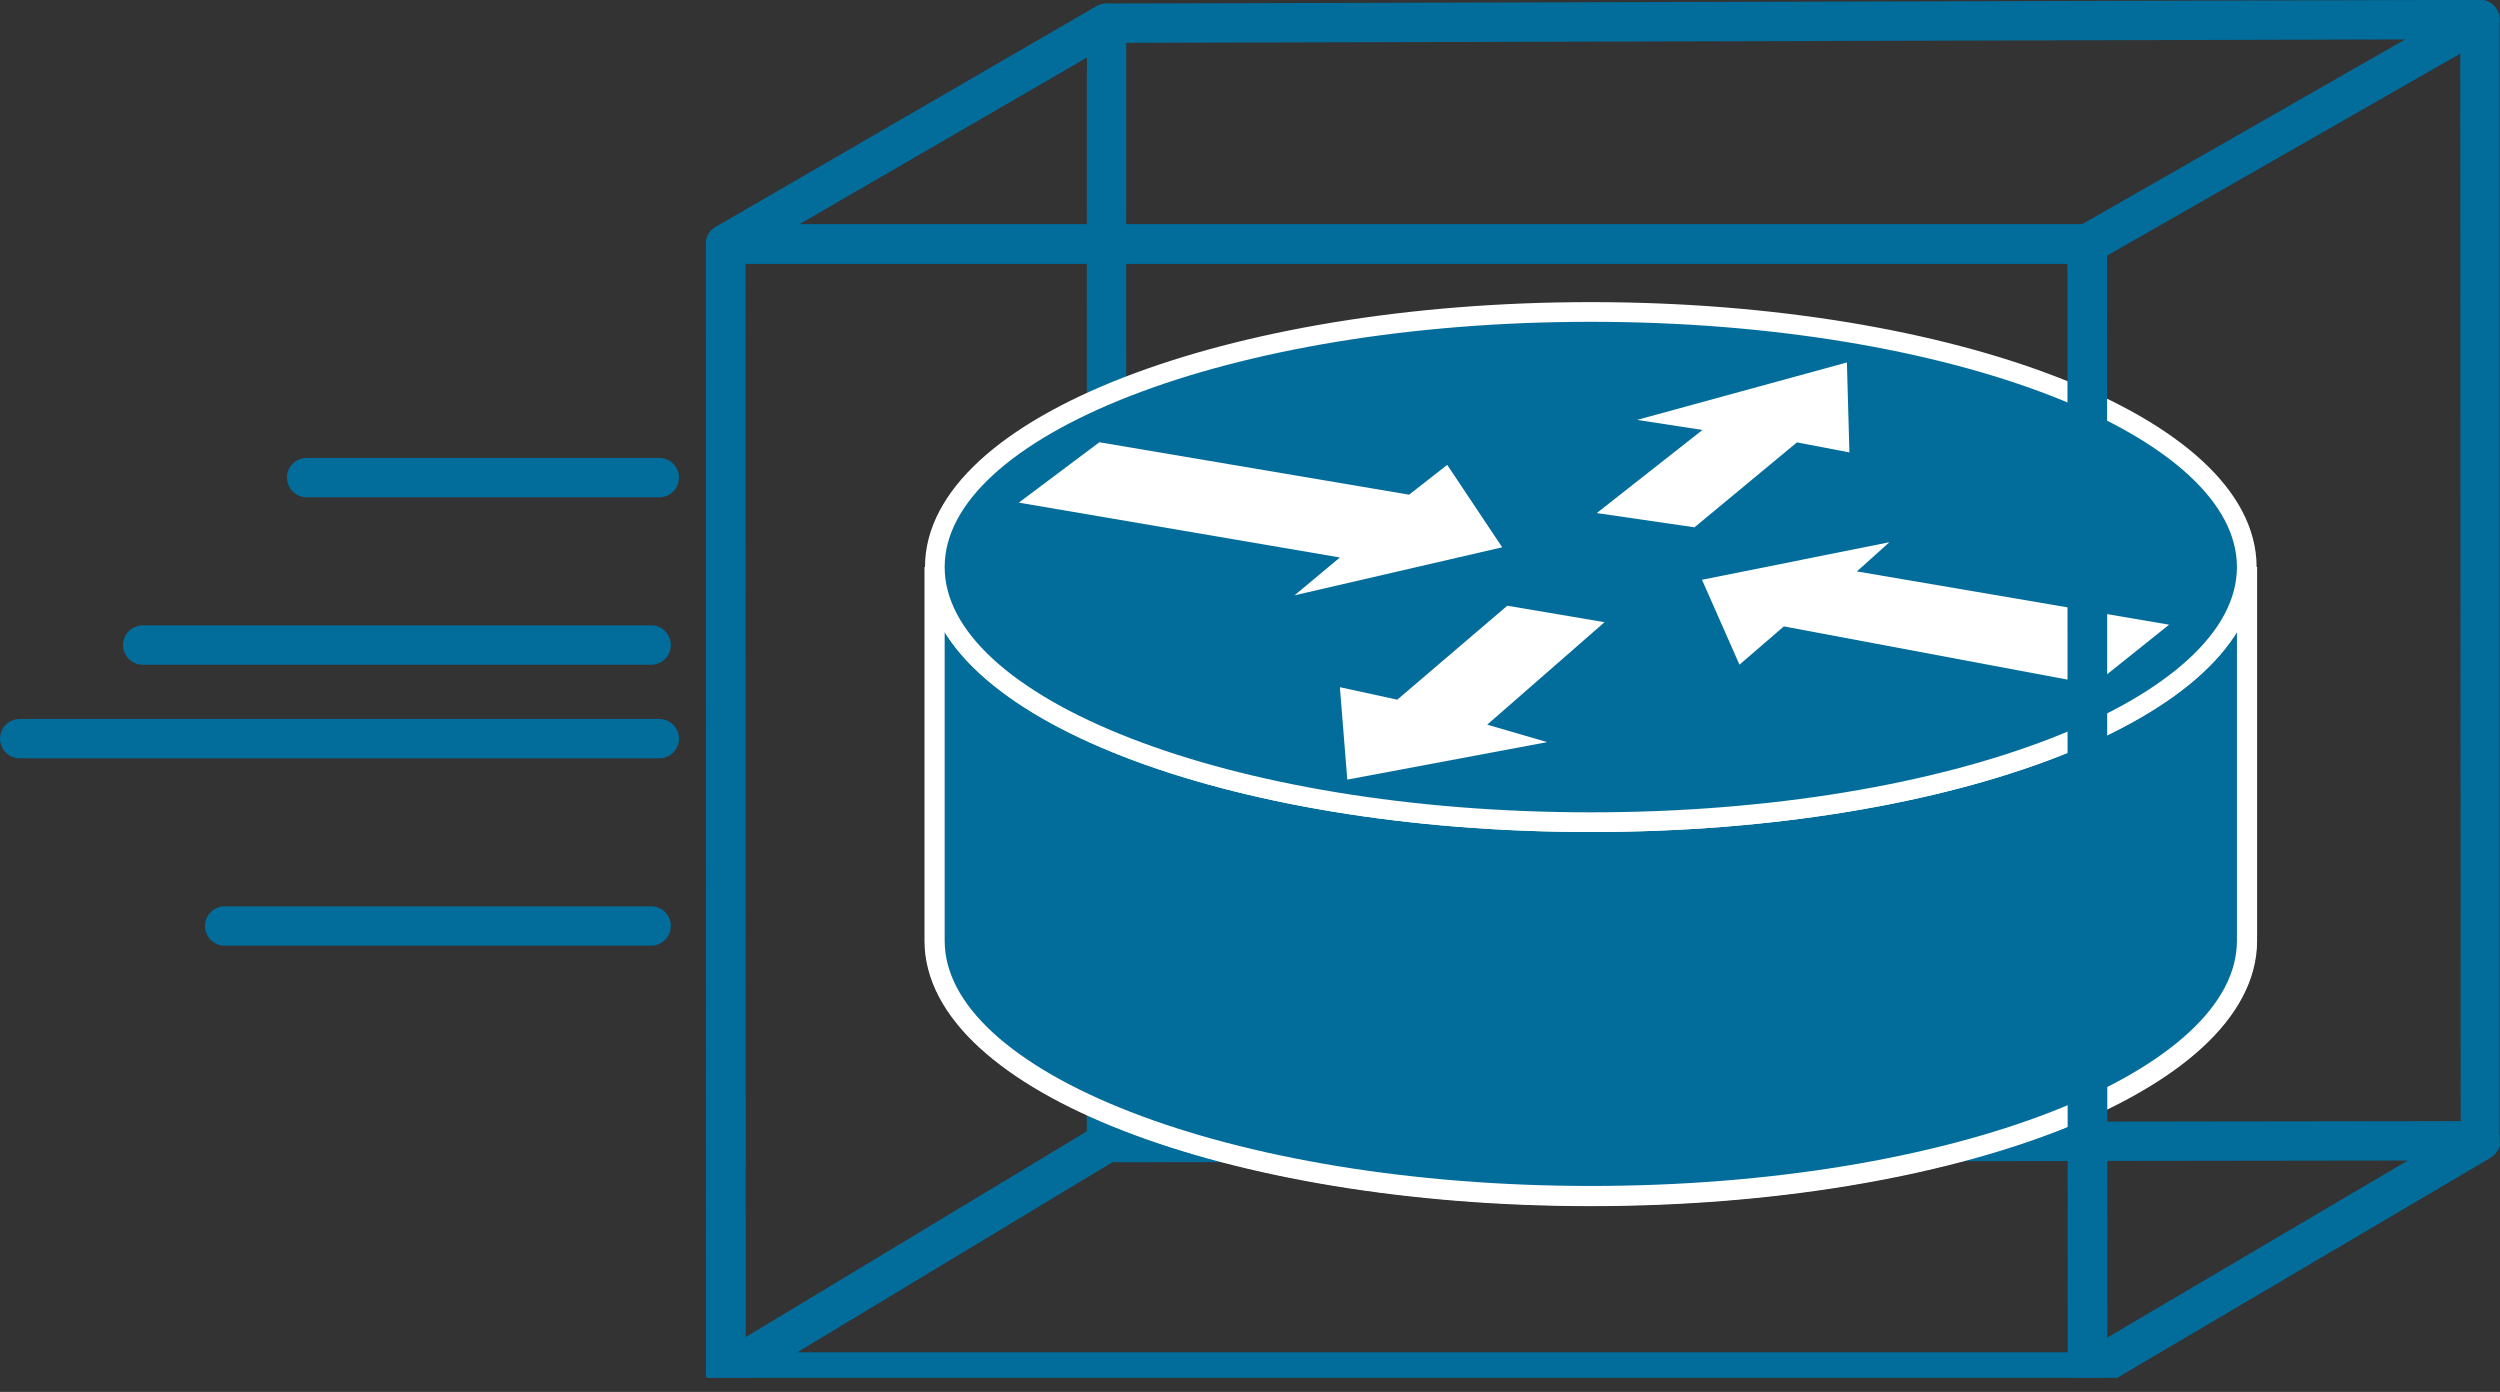 <?xml version="1.0" encoding="UTF-8" standalone="no"?>
<svg
   xmlns:dc="http://purl.org/dc/elements/1.1/"
   xmlns:cc="http://creativecommons.org/ns#"
   xmlns:rdf="http://www.w3.org/1999/02/22-rdf-syntax-ns#"
   xmlns:svg="http://www.w3.org/2000/svg"
   xmlns="http://www.w3.org/2000/svg"
   viewBox="0 0 63.513 35.362"
   height="35.362"
   width="63.513"
   xml:space="preserve"
   version="1.1"
   id="svg2"><rect x="0" y="0" width="63.513" height="35.362" fill="#333333" stroke="none"/><defs
     id="defs6"><clipPath
       id="clipPath18"
       clipPathUnits="userSpaceOnUse"><path
         id="path20"
         d="m 0,2.922 508,0 0,280 -508,0 0,-280 z" /></clipPath></defs><g
     transform="matrix(1.25,0,0,-1.25,0,35.362)"
     id="g10"><g
       transform="scale(0.1,0.1)"
       id="g12"><g
         id="g14"><g
           clip-path="url(#clipPath18)"
           id="g16"><path
             id="path22"
             style="fill:none;stroke:#026c9b;stroke-width:8;stroke-linecap:round;stroke-linejoin:round;stroke-miterlimit:4;stroke-dasharray:none;stroke-opacity:1"
             d="M 424.273,4 147.516,4 224.879,50.668 504.117,51.047 424.273,4 Z" /><path
             id="path24"
             style="fill:none;stroke:#026c9b;stroke-width:8;stroke-linecap:round;stroke-linejoin:round;stroke-miterlimit:4;stroke-dasharray:none;stroke-opacity:1"
             d="M 224.879,50.668 147.516,4 l -0.039,229.297 77.421,44.879 -0.019,-227.508 z" /><path
             id="path26"
             style="fill:#000000;fill-opacity:1;fill-rule:nonzero;stroke:none"
             d="m 456.637,167.652 c 0,-28.636 -59.688,-51.855 -133.301,-51.855 -73.633,0 -133.34,23.219 -133.34,51.855 l 0,-75.949 c 0,-28.637 59.707,-51.844 133.34,-51.844 73.613,0 133.301,23.207 133.301,51.844 l 0,75.949" /><path
             id="path28"
             style="fill:none;stroke:#ffffff;stroke-width:4.2;stroke-linecap:butt;stroke-linejoin:miter;stroke-miterlimit:4;stroke-dasharray:none;stroke-opacity:1"
             d="m 456.637,167.652 c 0,-28.636 -59.688,-51.855 -133.301,-51.855 -73.633,0 -133.34,23.219 -133.34,51.855 l 0,-75.949 c 0,-28.637 59.707,-51.844 133.34,-51.844 73.613,0 133.301,23.207 133.301,51.844 l 0,75.949 z" /><path
             id="path30"
             style="fill:#026c9b;fill-opacity:1;fill-rule:nonzero;stroke:none"
             d="m 456.637,167.652 c 0,-28.636 -59.688,-51.855 -133.301,-51.855 -73.633,0 -133.34,23.219 -133.34,51.855 l 0,-75.949 c 0,-28.637 59.707,-51.844 133.34,-51.844 73.613,0 133.301,23.207 133.301,51.844 l 0,75.949" /><path
             id="path32"
             style="fill:none;stroke:#ffffff;stroke-width:4;stroke-linecap:butt;stroke-linejoin:miter;stroke-miterlimit:4;stroke-dasharray:none;stroke-opacity:1"
             d="m 456.637,167.652 c 0,-28.636 -59.688,-51.855 -133.301,-51.855 -73.633,0 -133.34,23.219 -133.34,51.855 l 0,-75.949 c 0,-28.637 59.707,-51.844 133.34,-51.844 73.613,0 133.301,23.207 133.301,51.844 l 0,75.949 z" /><path
             id="path34"
             style="fill:#026c9b;fill-opacity:1;fill-rule:nonzero;stroke:none"
             d="m 323.336,115.797 c 73.613,0 133.301,23.219 133.301,51.855 0,28.633 -59.688,51.84 -133.301,51.84 -73.633,0 -133.34,-23.207 -133.34,-51.84 0,-28.636 59.707,-51.855 133.34,-51.855" /><path
             id="path36"
             style="fill:none;stroke:#ffffff;stroke-width:4;stroke-linecap:butt;stroke-linejoin:miter;stroke-miterlimit:4;stroke-dasharray:none;stroke-opacity:1"
             d="m 323.336,115.797 c 73.613,0 133.301,23.219 133.301,51.855 0,28.633 -59.688,51.84 -133.301,51.84 -73.633,0 -133.34,-23.207 -133.34,-51.84 0,-28.636 59.707,-51.855 133.34,-51.855 z" /><path
             id="path38"
             style="fill:#ffffff;fill-opacity:1;fill-rule:nonzero;stroke:none"
             d="m 294.137,188.414 11.172,-16.75 -42.207,-9.762 9.218,7.692 -65.254,11.148 16.368,12.27 62.949,-10.657 7.754,6.059" /><path
             id="path40"
             style="fill:#ffffff;fill-opacity:1;fill-rule:nonzero;stroke:none"
             d="m 353.531,147.805 -7.617,17.261 38.086,7.622 -6.602,-5.93 63.457,-10.828 -15.234,-12.18 -63.066,11.836 -9.024,-7.781" /><path
             id="path42"
             style="fill:#ffffff;fill-opacity:1;fill-rule:nonzero;stroke:none"
             d="m 332.73,197.555 42.637,11.675 0.508,-18.281 -10.664,2.035 -20.82,-17.261 -19.864,2.894 21.485,16.895 -13.282,2.043" /><path
             id="path44"
             style="fill:#ffffff;fill-opacity:1;fill-rule:nonzero;stroke:none"
             d="m 314.449,132.066 -40.625,-7.617 -1.504,18.781 11.66,-2.539 22.364,19.098 19.765,-3.348 -23.847,-20.828 12.187,-3.547" /><path
             id="path46"
             style="fill:none;stroke:#026c9b;stroke-width:8;stroke-linecap:round;stroke-linejoin:round;stroke-miterlimit:4;stroke-dasharray:none;stroke-opacity:1"
             d="m 424.273,4 -276.757,0 -0.039,229.297 276.757,0 L 424.273,4 Z" /><path
             id="path48"
             style="fill:none;stroke:#026c9b;stroke-width:8;stroke-linecap:round;stroke-linejoin:round;stroke-miterlimit:4;stroke-dasharray:none;stroke-opacity:1"
             d="M 504.117,51.047 424.273,4 l -0.039,229.297 79.786,45.625 0.097,-227.875 z" /><path
             id="path50"
             style="fill:none;stroke:#026c9b;stroke-width:8;stroke-linecap:round;stroke-linejoin:round;stroke-miterlimit:4;stroke-dasharray:none;stroke-opacity:1"
             d="m 424.234,233.297 -276.757,0 77.421,44.879 279.122,0.746 -79.786,-45.625 z" /><path
             id="path52"
             style="fill:none;stroke:#026c9b;stroke-width:8;stroke-linecap:round;stroke-linejoin:round;stroke-miterlimit:4;stroke-dasharray:none;stroke-opacity:1"
             d="m 4,132.773 130,0" /><path
             id="path54"
             style="fill:none;stroke:#026c9b;stroke-width:8;stroke-linecap:round;stroke-linejoin:round;stroke-miterlimit:4;stroke-dasharray:none;stroke-opacity:1"
             d="m 45.66,94.695 86.68,0" /><path
             id="path56"
             style="fill:none;stroke:#026c9b;stroke-width:8;stroke-linecap:round;stroke-linejoin:round;stroke-miterlimit:4;stroke-dasharray:none;stroke-opacity:1"
             d="m 134,185.824 -71.68,0" /><path
             id="path58"
             style="fill:none;stroke:#026c9b;stroke-width:8;stroke-linecap:round;stroke-linejoin:round;stroke-miterlimit:4;stroke-dasharray:none;stroke-opacity:1"
             d="m 29,151.797 103.34,0" /></g></g></g></g></svg>
